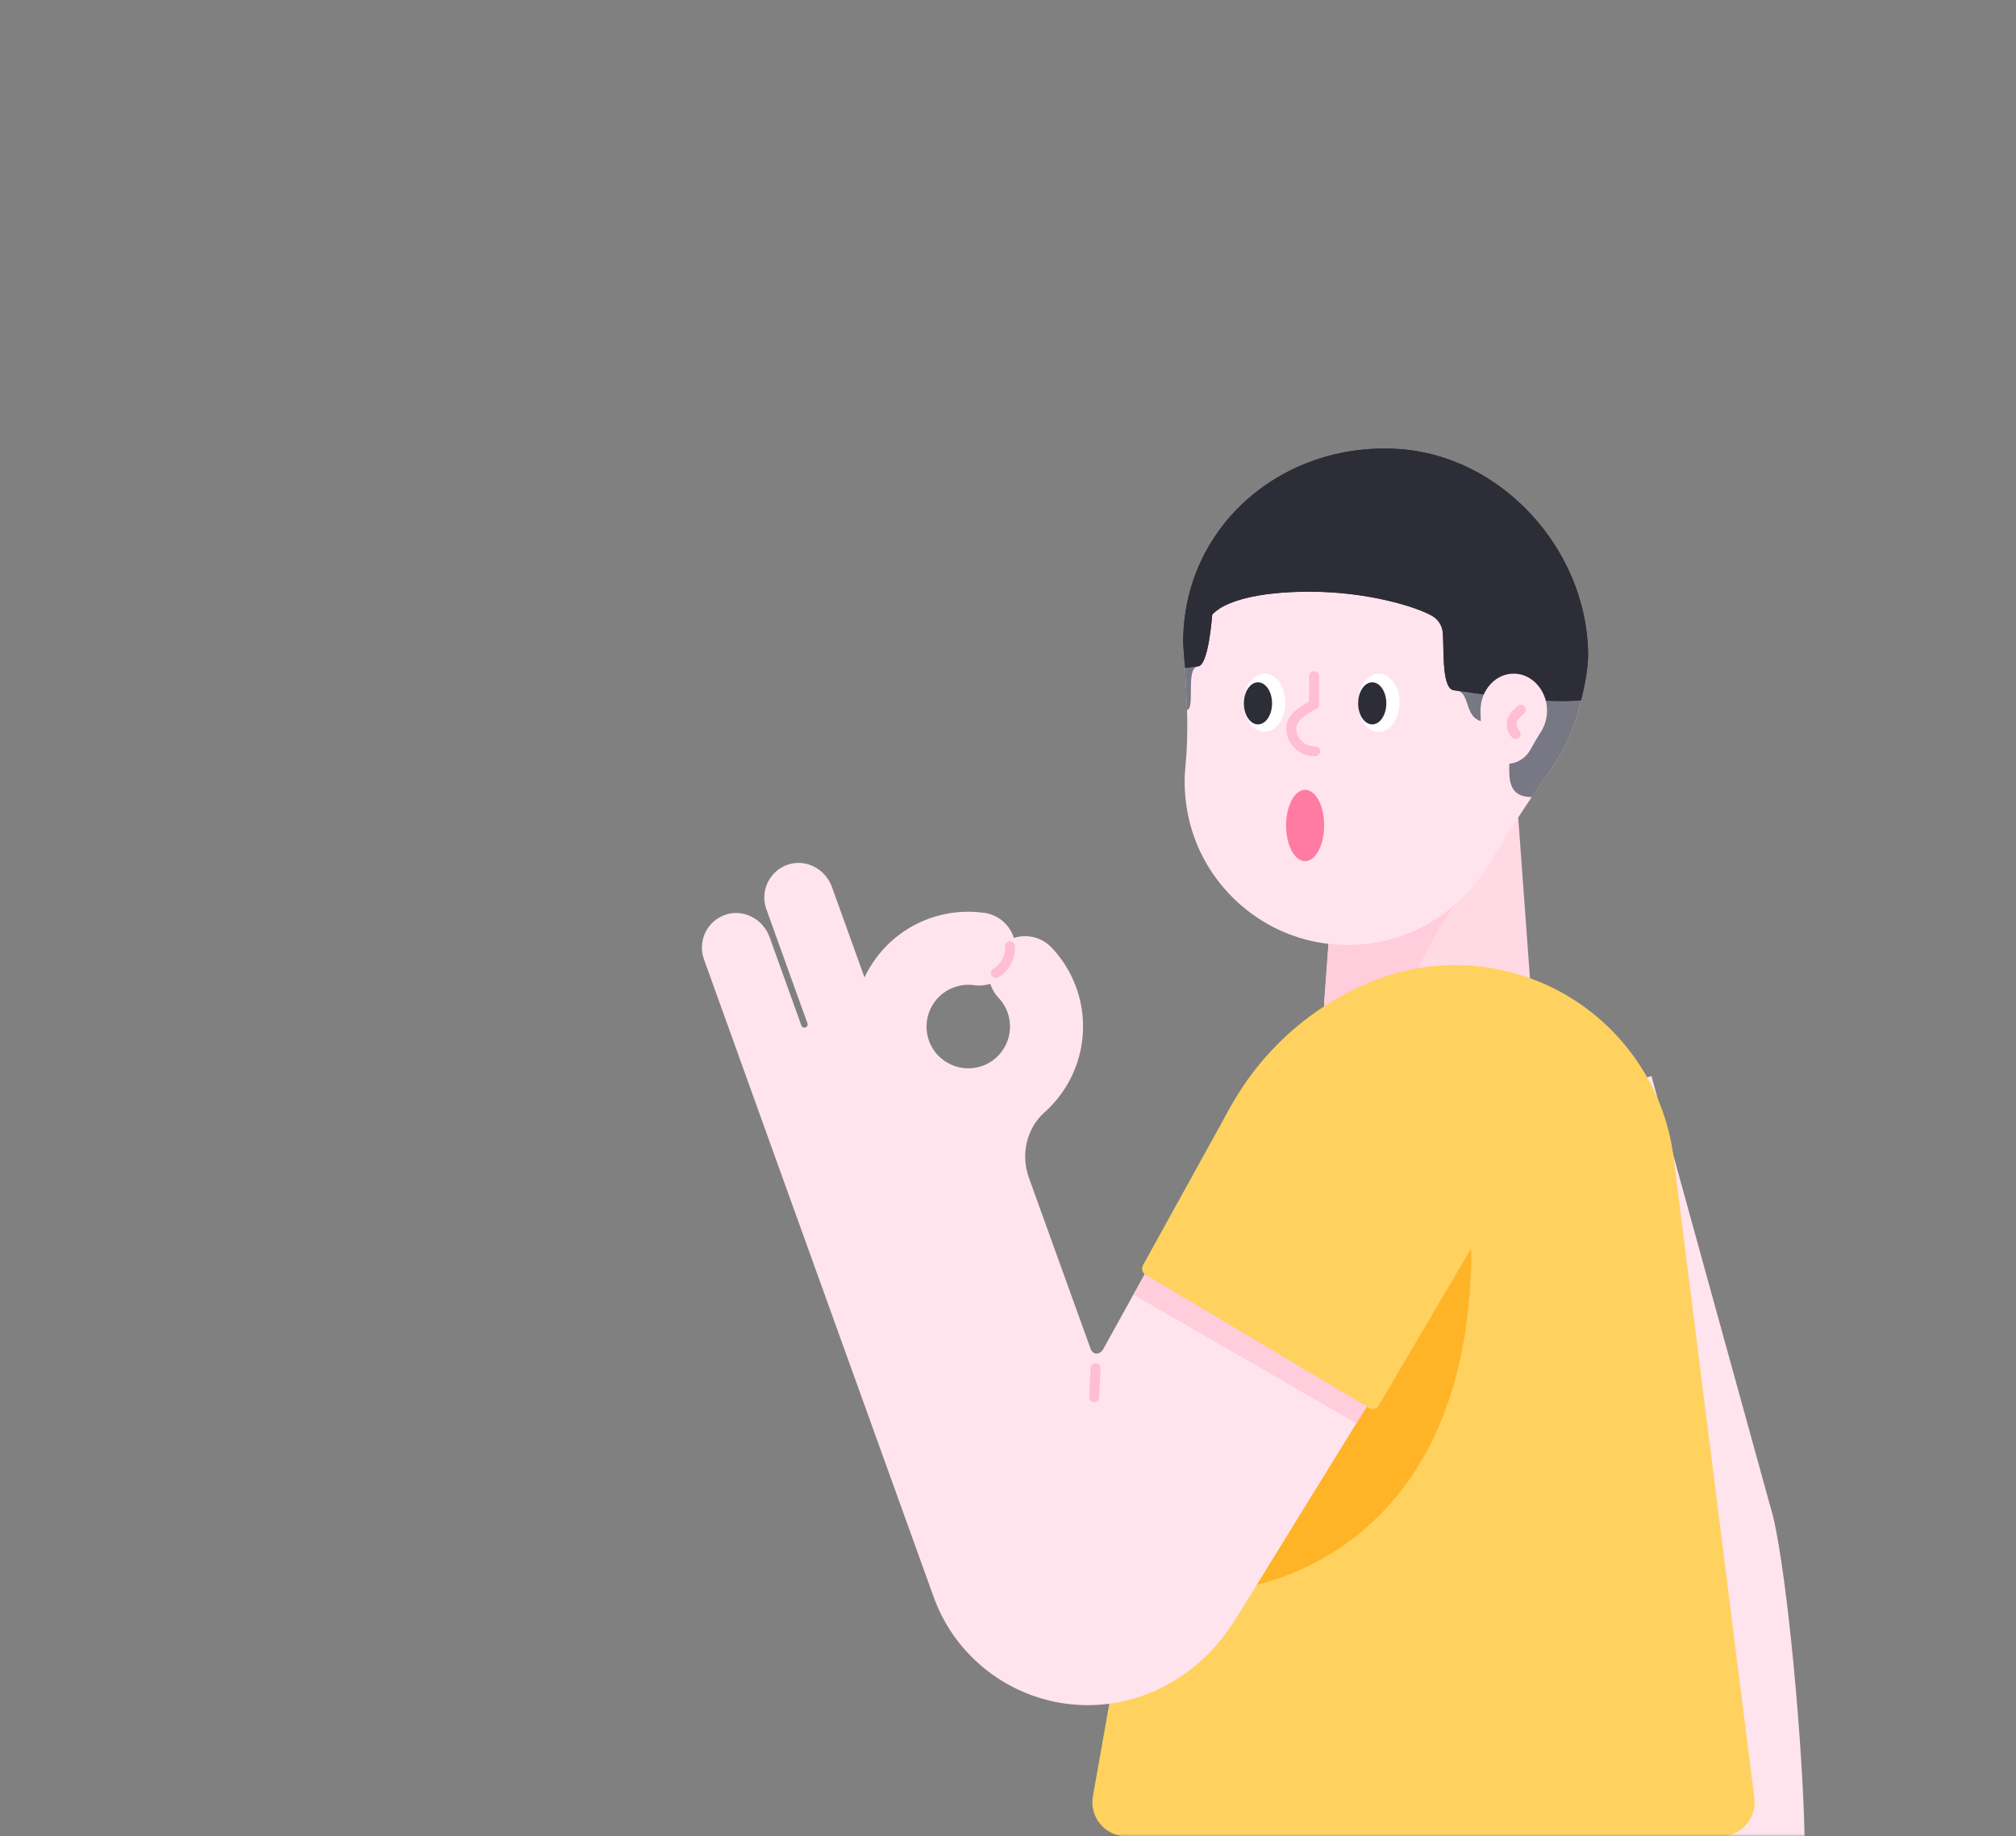 <svg width="382" height="348" viewBox="0 0 382 348" fill="none" xmlns="http://www.w3.org/2000/svg">
<rect x="0" y="0" width="382" height="348" fill="#808080" stroke="none"/>
<mask id="mask0" mask-type="alpha" maskUnits="userSpaceOnUse" x="0" y="0" width="382" height="348">
<path d="M382 324C382 337.255 371.255 348 358 348L24 348C10.745 348 2.95782e-05 337.255 2.84194e-05 324L2.19259e-06 24C1.03382e-06 10.745 10.745 1.93855e-06 24 7.79773e-07L358 -2.84194e-05C371.255 -2.95782e-05 382 10.745 382 24L382 324Z" fill="#3C6EE6"/>
</mask>
<g mask="url(#mask0)">
<path d="M312.925 203.899L270.123 217.316L290.358 290.082C293.608 301.804 296.498 328.798 297.415 347.956H341.932C341.613 331.07 338.762 299.253 335.991 287.451L312.925 203.899Z" fill="#FFE4EE"/>
<path d="M287.149 147.621H254.035L251.045 188.35C249.689 200.032 258.82 201.806 270.582 201.806C282.344 201.806 291.475 200.032 290.119 188.35L287.149 147.621Z" fill="#FFDAE4"/>
<path d="M279.573 167.357C273.313 172.321 264.86 189.027 263.006 201.427C256.148 200.59 251.304 198.098 250.925 191.419C250.945 190.164 250.965 189.127 251.005 188.589C251.005 188.509 251.024 188.449 251.024 188.369L252.48 168.354L279.573 167.357Z" fill="#FFCDDC"/>
<path d="M224.471 124.396C224.471 102.765 242.532 85.361 264.382 86.418C283.78 87.355 299.649 103.323 300.486 122.721C300.865 131.632 298.174 139.886 293.389 146.524C289.143 152.406 285.335 158.586 281.447 164.726C275.227 174.534 263.625 180.575 250.806 178.741C238.406 176.966 228.159 167.517 225.308 155.336C224.49 151.827 224.291 148.398 224.63 145.149C225.248 138.989 224.909 132.789 224.55 126.589C224.491 125.851 224.471 125.133 224.471 124.396Z" fill="#FFE4EE"/>
<path d="M261.271 138.69C263.44 138.69 265.199 136.218 265.199 133.168C265.199 130.118 263.44 127.646 261.271 127.646C259.102 127.646 257.344 130.118 257.344 133.168C257.344 136.218 259.102 138.69 261.271 138.69Z" fill="white"/>
<path d="M260.015 137.274C261.491 137.274 262.687 135.489 262.687 133.286C262.687 131.084 261.491 129.299 260.015 129.299C258.54 129.299 257.344 131.084 257.344 133.286C257.344 135.489 258.54 137.274 260.015 137.274Z" fill="#2D2D37"/>
<path d="M239.622 138.69C241.791 138.69 243.549 136.218 243.549 133.168C243.549 130.118 241.791 127.646 239.622 127.646C237.453 127.646 235.694 130.118 235.694 133.168C235.694 136.218 237.453 138.69 239.622 138.69Z" fill="white"/>
<path d="M238.366 137.274C239.841 137.274 241.037 135.489 241.037 133.286C241.037 131.084 239.841 129.299 238.366 129.299C236.89 129.299 235.694 131.084 235.694 133.286C235.694 135.489 236.89 137.274 238.366 137.274Z" fill="#2D2D37"/>
<path d="M226.982 126.27L224.53 126.589C224.69 129.22 224.829 131.852 224.909 134.503C226.524 134.443 224.59 126.449 226.982 126.309" fill="#787885"/>
<path d="M275.665 130.854C279.034 130.854 276.941 136.815 281.865 136.815C290.916 136.815 281.147 151.049 290.258 151.049C291.275 149.534 292.331 148.019 293.388 146.544C296.318 142.477 298.472 137.792 299.608 132.728C293.627 133.307 284.935 132.25 275.665 130.834" fill="#787885"/>
<path d="M224.471 124.395C224.471 102.585 242.831 85.062 264.92 86.437C284.398 87.653 300.027 103.901 300.506 123.418C300.586 126.608 300.267 129.718 299.589 132.708C300.267 129.738 300.984 126.628 300.905 123.418C300.426 103.901 284.398 86.298 264.92 85.082C242.811 83.706 224.191 99.874 224.191 121.684C224.191 122.422 224.49 125.831 224.53 126.548C224.53 126.548 224.53 126.548 224.53 126.568C224.53 126.568 224.53 126.568 224.53 126.548C224.49 125.851 224.471 125.133 224.471 124.395Z" fill="#2D2D37"/>
<path d="M270.043 115.404C267.072 113.67 259.158 110.799 248.213 110.799C232.543 110.799 231.028 115.185 231.028 115.185C231.028 115.185 231.008 115.264 230.988 115.384C232.982 114.088 237.727 112.135 248.213 112.135C259.158 112.135 268.428 115.005 271.398 116.74C271.418 116.76 271.438 116.76 271.438 116.78C271.099 116.221 270.621 115.743 270.043 115.404Z" fill="#2D2D37"/>
<path d="M273.393 119.929C273.652 123.498 273.134 130.834 275.666 130.834C284.936 132.25 293.628 133.307 299.609 132.728C300.266 129.758 300.606 126.648 300.526 123.438C300.047 103.921 284.418 87.653 264.94 86.457C242.831 85.082 224.49 102.605 224.49 124.415C224.49 125.153 224.51 125.87 224.55 126.588C224.55 126.588 224.55 126.588 224.55 126.608L227.002 126.289C229.036 126.169 229.693 116.521 229.693 116.521C229.693 116.521 230.013 116.042 231.009 115.404C231.029 115.284 231.049 115.205 231.049 115.205C231.049 115.205 232.564 110.819 248.234 110.819C259.179 110.819 267.093 113.69 270.064 115.424C270.642 115.763 271.12 116.221 271.459 116.78C272.556 117.438 273.293 118.614 273.393 119.929Z" fill="#2D2D37"/>
<path d="M229.672 116.501C229.672 116.501 232.543 112.115 248.213 112.115C259.158 112.115 268.428 114.985 271.398 116.72C272.555 117.398 273.292 118.574 273.392 119.91C273.651 123.478 273.133 130.815 275.665 130.815C284.935 132.23 293.627 133.287 299.608 132.708C300.285 129.738 301.003 126.628 300.923 123.418C300.445 103.901 284.416 86.298 264.939 85.082C242.83 83.706 224.21 99.874 224.21 121.684C224.21 122.422 224.509 125.831 224.549 126.548C224.549 126.548 224.549 126.548 224.549 126.568L227.001 126.249C229.015 126.13 229.672 116.501 229.672 116.501Z" fill="#2D2D37"/>
<path d="M280.53 134.662C280.53 130.675 283.521 127.465 287.149 127.665C290.359 127.844 292.99 130.775 293.13 134.343C293.19 135.978 292.751 137.493 291.954 138.729C291.256 139.806 290.618 140.942 289.98 142.078C288.943 143.892 287.029 144.989 284.896 144.67C282.843 144.351 281.148 142.596 280.67 140.364C280.53 139.726 280.51 139.088 280.55 138.49C280.65 137.353 280.59 136.217 280.53 135.081C280.53 134.921 280.53 134.802 280.53 134.662Z" fill="#FFE4EE"/>
<path d="M294.006 187.094C283.42 181.95 271.14 181.492 260.215 185.878C242.97 192.776 230.51 208.106 227.261 226.407L207.086 340.421C206.388 344.348 209.418 347.976 213.405 347.976H326.043C329.911 347.976 332.901 344.587 332.423 340.74L317.132 219.41C315.397 205.435 306.685 193.274 294.006 187.094Z" fill="#FFD25F"/>
<path d="M273.372 239.306L234.497 300.987C234.497 300.987 278.795 296.741 278.795 236.535L273.372 239.306Z" fill="#FFB428"/>
<path d="M247.296 149.674C245.302 149.674 243.688 152.705 243.688 156.433C243.688 160.161 245.302 163.191 247.296 163.191C249.29 163.191 250.904 160.161 250.904 156.433C250.924 152.685 249.31 149.674 247.296 149.674Z" fill="#FF7BA4"/>
<path d="M249.21 142.378C246.758 142.438 244.725 140.504 244.665 138.052C244.605 135.6 248.034 134.064 248.991 133.506V128.144" stroke="#FFBED2" stroke-width="1.884" stroke-miterlimit="10" stroke-linecap="round" stroke-linejoin="round"/>
<path d="M288.165 134.503L287.188 135.48C286.191 136.477 286.191 138.091 287.188 139.088" stroke="#FFBED2" stroke-width="1.884" stroke-miterlimit="10" stroke-linecap="round" stroke-linejoin="round"/>
<path d="M265.957 198.038C253.457 194.231 239.98 199.693 233.66 211.136L209.02 255.713C208.262 256.869 207.026 256.69 206.647 255.593L194.965 223.197C193.39 218.831 194.467 213.867 197.935 210.777C204.375 205.036 207.026 195.746 203.936 187.153C202.919 184.322 201.344 181.771 199.271 179.578C197.377 177.564 194.566 176.946 192.114 177.744C191.337 175.272 189.203 173.358 186.472 172.979C182.983 172.5 179.395 172.859 176.086 174.055C170.464 176.089 166.197 180.196 163.805 185.22L157.645 168.095C156.429 164.706 152.761 162.712 149.352 163.828C145.823 164.985 143.969 168.812 145.205 172.281L153 193.932C153.12 194.251 152.94 194.609 152.621 194.709C152.302 194.829 151.943 194.649 151.844 194.33V194.31L145.823 177.584C144.607 174.195 140.939 172.201 137.53 173.318C134.001 174.474 132.147 178.302 133.383 181.771L139.503 198.776L146.142 217.237L176.903 302.602C183.542 321.003 205.75 329.296 223.334 317.973C227.6 315.222 231.149 311.454 233.9 307.187L277.101 237.133C286.012 223.417 280.769 204.996 265.957 198.038ZM176.026 197.221C174.551 193.114 176.684 188.569 180.79 187.094C182.007 186.655 183.283 186.515 184.558 186.695C185.635 186.854 186.692 186.735 187.649 186.436C187.948 187.413 188.486 188.33 189.223 189.107C189.981 189.904 190.539 190.822 190.918 191.858C192.393 195.965 190.26 200.51 186.153 201.986C182.047 203.461 177.501 201.328 176.026 197.221Z" fill="#FFE4EE"/>
<path d="M191.378 179.319C191.497 181.352 190.46 183.346 188.706 184.383" stroke="#FFBED2" stroke-width="1.884" stroke-miterlimit="10" stroke-linecap="round" stroke-linejoin="round"/>
<path d="M207.584 259.281L207.345 264.784" stroke="#FFBED2" stroke-width="1.884" stroke-miterlimit="10" stroke-linecap="round" stroke-linejoin="round"/>
<path d="M214.78 245.346L257.024 269.728L267.471 252.782L224.409 227.922L214.78 245.346Z" fill="#FFCDDC"/>
<path d="M281.507 214.745C279.274 206.93 273.792 200.471 266.436 197.022L266.296 196.962C253.358 193.035 239.223 198.756 232.704 210.578L216.576 239.764C216.237 240.402 216.437 241.18 217.055 241.559L259.418 266.797C260.056 267.176 260.874 266.957 261.253 266.319L278.078 237.731C282.484 230.933 283.74 222.56 281.507 214.745Z" fill="#FFD25F"/>
</g>
</svg>
